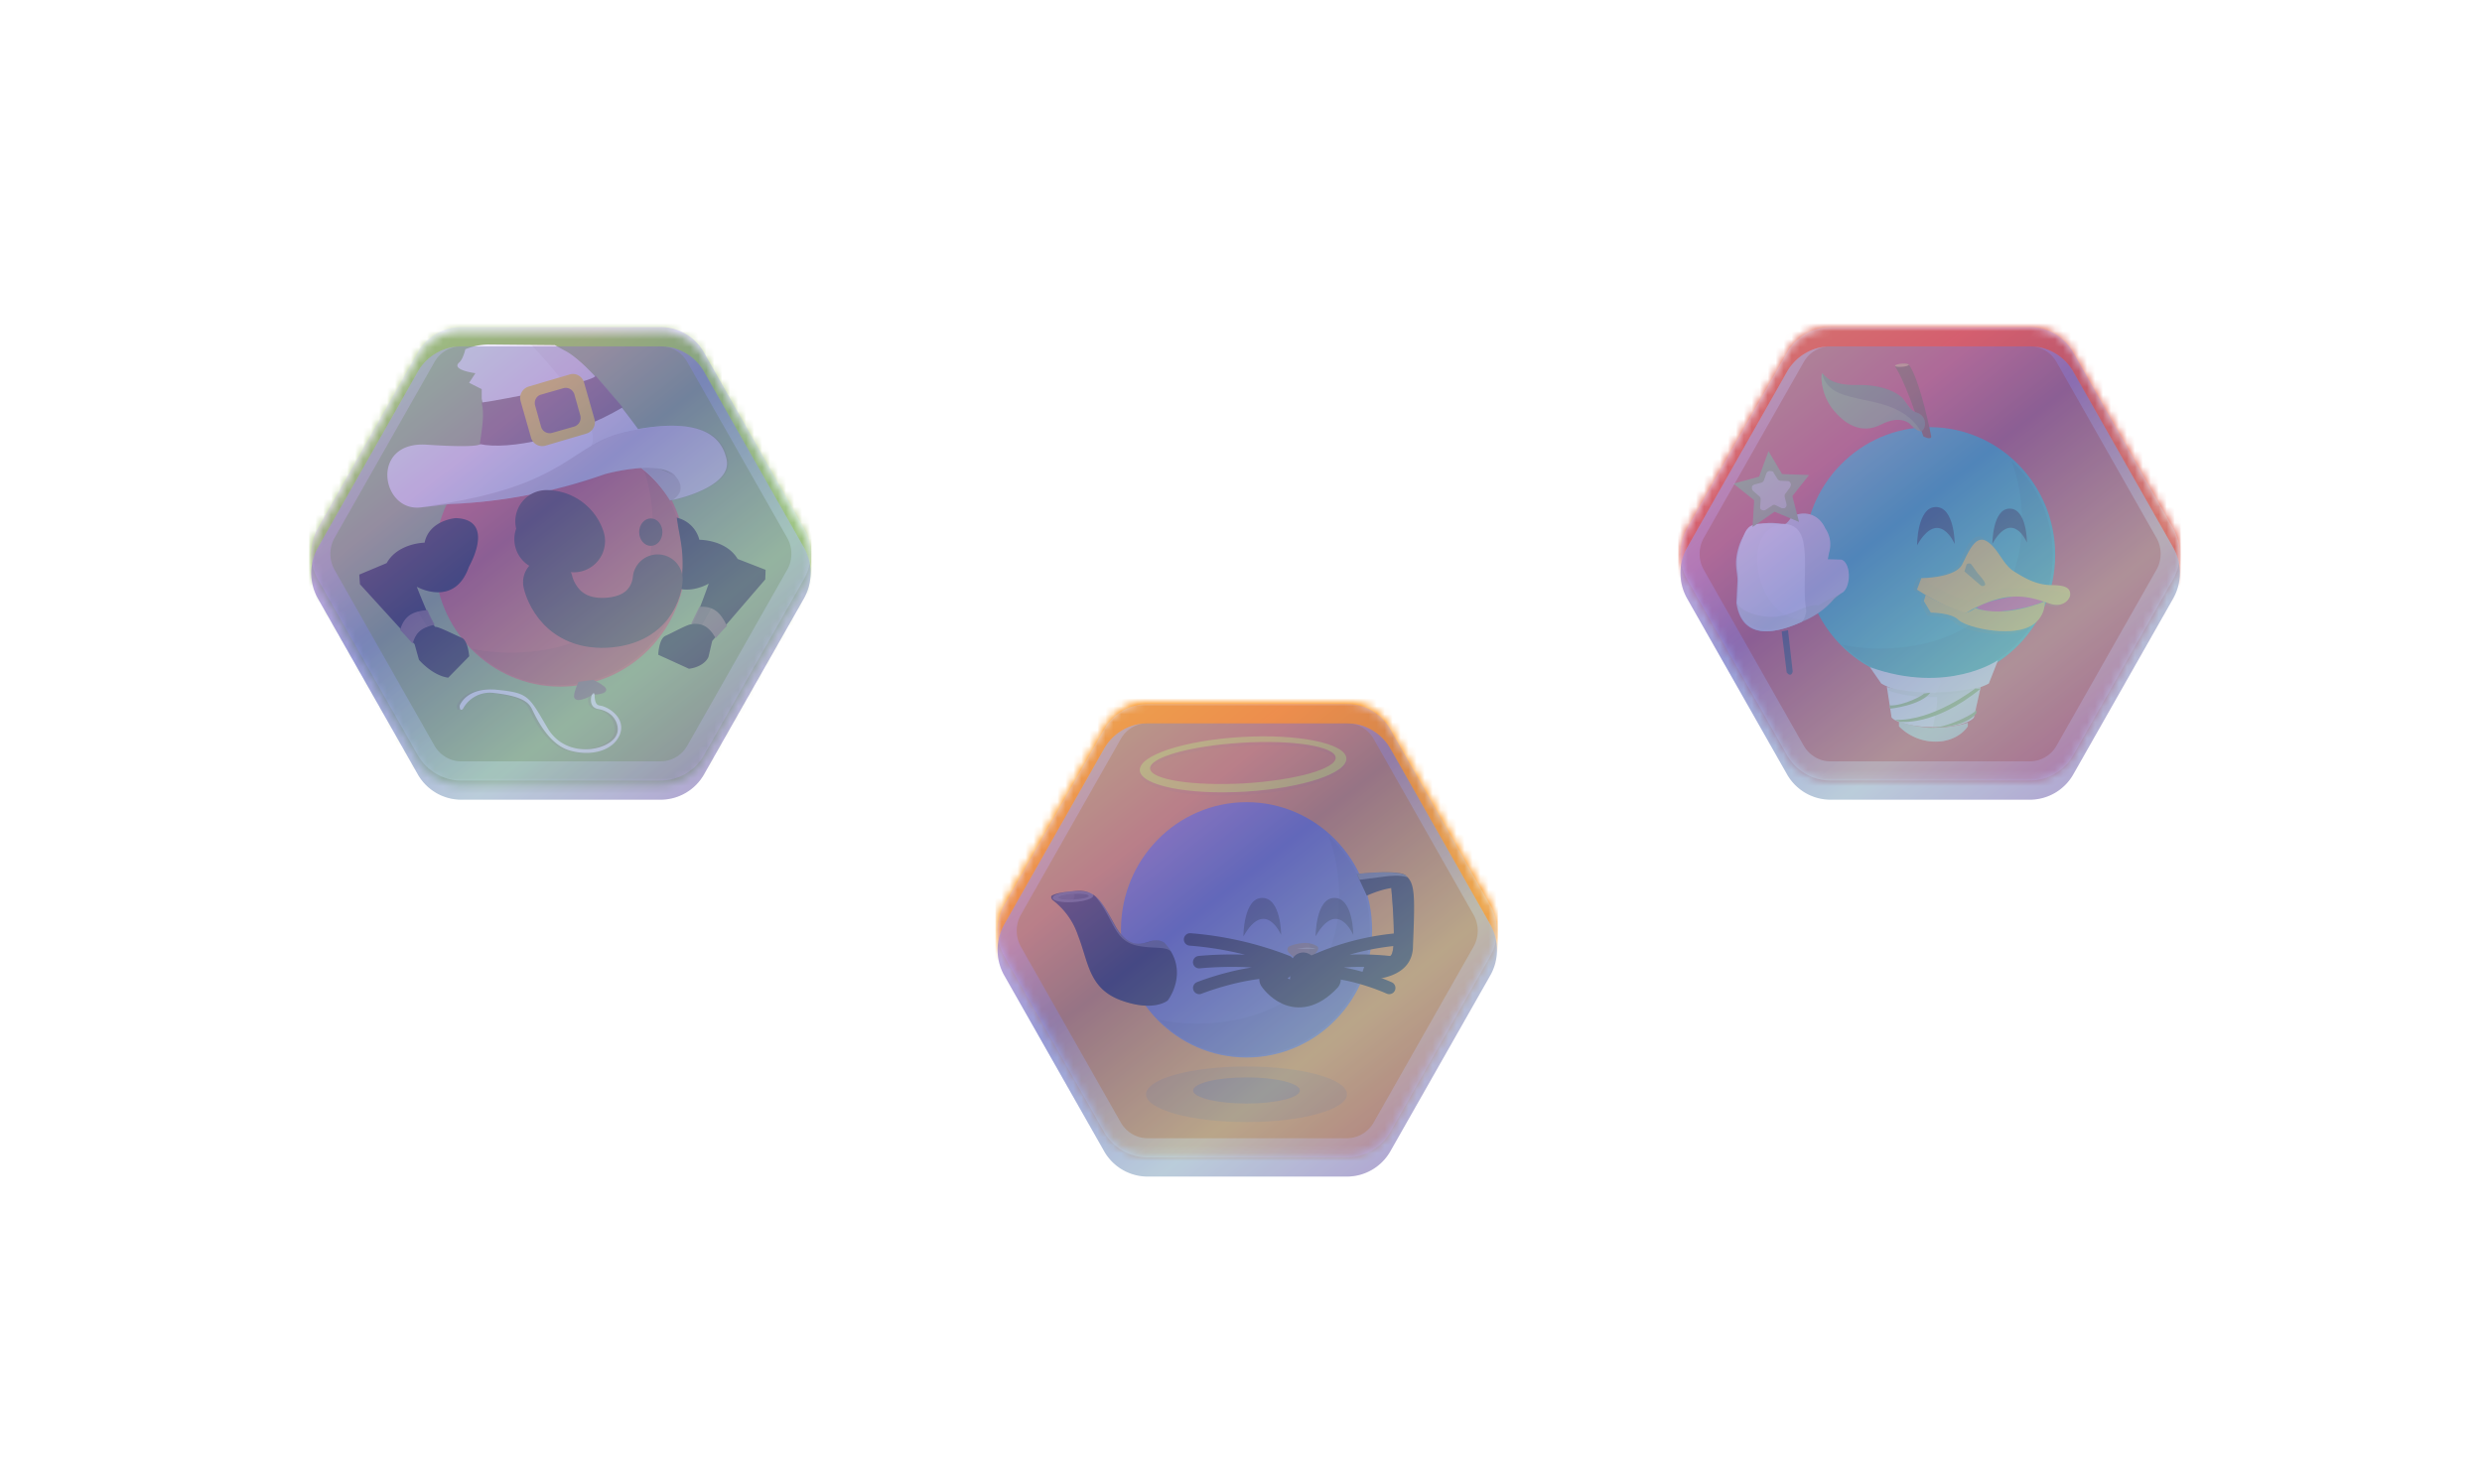 <svg xmlns="http://www.w3.org/2000/svg" fill="none" viewBox="0 0 311 186"><g filter="url(#a)" opacity=".7" style="mix-blend-mode:overlay"><circle cx="155.5" cy="116.5" r="45.5" fill="url(#b)"/></g><mask id="c" width="63" height="57" x="125" y="88" maskUnits="userSpaceOnUse" style="mask-type:luminance"><path fill="#fff" d="m174.23 91.2 12.5 22a6.5 6.5 0 0 1 0 6.4l-12.5 22.02a6.27 6.27 0 0 1-5.45 3.2h-25a6.27 6.27 0 0 1-5.44-3.2l-12.5-22.01a6.51 6.51 0 0 1 0-6.4l12.5-22.01a6.28 6.28 0 0 1 5.45-3.2h25a6.27 6.27 0 0 1 5.44 3.2Z"/></mask><g mask="url(#c)"><path fill="#FC8702" d="M187.67 84.53h-62.94v64h62.94v-64Z"/><path fill="#5961A8" d="M156.2 132.53c8.69 0 15.73-7.16 15.73-16 0-8.83-7.04-16-15.73-16-8.7 0-15.74 7.17-15.74 16 0 8.84 7.05 16 15.74 16Z"/><path fill="#010101" d="M171.64 116.53c0 3.11-.9 6.15-2.6 8.74a15.58 15.58 0 0 1-6.93 5.82 15.29 15.29 0 0 1-16.88-3.3c4.07.93 14.16 1.2 19.6-5.72 4.08-4.99 3.27-13.29 1.63-17.3a15.72 15.72 0 0 1 5.18 11.76Z" opacity=".1"/><path fill="#795548" d="M155.44 92.77c-7.16.44-12.78 2.32-12.62 4.2.15 1.88 6.1 3.09 13.25 2.64 7.16-.44 12.79-2.32 12.63-4.2-.16-1.88-6.13-3.08-13.26-2.64Zm.52 5.8c-6.42.36-11.73-.44-11.85-1.84-.11-1.4 4.96-2.84 11.41-3.24 6.45-.4 11.73.44 11.84 1.84.12 1.4-4.95 2.84-11.4 3.24Z" opacity=".1"/><path fill="#FFF800" d="M155.44 92.37c-7.16.44-12.78 2.32-12.62 4.2.15 1.88 6.1 3.08 13.25 2.64 7.16-.44 12.79-2.32 12.63-4.2-.16-1.88-6.13-3.08-13.26-2.64Zm.52 5.8c-6.42.36-11.73-.44-11.85-1.84-.11-1.4 4.96-2.84 11.41-3.24 6.45-.4 11.73.44 11.84 1.84.12 1.4-4.95 2.84-11.4 3.24Z"/><path fill="#000" d="M176.18 109.73c-.9-.8-6.17-.2-6.17-.2l.35.76.9 1.96c.99-.44 2.05-.8 3.07-.96 0 .04.75 7.64-.04 8.44-.78.8-3.3 1.33-3.3 1.33l-.24.67-.39 1.05s6.69.55 6.69-4.25c.27-6.52.23-7.84-.9-8.8h.03Zm-41.78 1.96s-1.85.12-2.56.53c-.2.08-.15.4.08.6a9.26 9.26 0 0 1 3.15 4.4c1.34 3.4 1.34 6.67 5.43 8.16 4.1 1.48 5.82 0 5.82 0s2.8-3.64-.35-7.16c0 0-.63-.64-1.85-.25-1.42.48-2.95.77-4.56-2.28-1.66-3-2.44-4.36-5.16-4Z"/><path fill="#fff" d="M134.49 113.05c1.4-.08 2.53-.46 2.5-.83-.02-.38-1.18-.61-2.59-.53-1.4.1-2.53.47-2.5.84.01.38 1.18.61 2.59.52ZM142.6 118.53c2.04.4 3.53.04 4.12.72a6 6 0 0 0-.74-1.04 1.82 1.82 0 0 0-1.81-.24c-4.3 1.6-4.57-3.8-6.93-5.64 2.4 2.84 2.25 5.6 5.35 6.2Z" opacity=".3"/><path fill="#fff" d="M170.02 109.53s5.74-.68 6.33.4c-.9-.32-2.36-.16-3.46 0l-2.52.32-.35-.72Z" opacity=".4"/><path fill="#010101" d="M132.5 113.33c1.86 1.6 2.33 3.16 2.6 3.88 1.3 3.4 1.3 6.68 5.4 8.16 4.09 1.48 5.82 0 5.82 0s2.08-2.4.67-5.6c0 0 1.53 4.4-3.11 4.4-2.13-.04-4.13-.36-5.7-2.4-2.1-2.72-3.08-7.6-5.67-8.44Z" opacity=".16"/><path fill="#010101" d="M134.53 112.73c1.04-.07 1.87-.28 1.86-.48 0-.2-.86-.3-1.9-.23-1.05.06-1.88.27-1.87.47.01.2.87.3 1.9.24Z" opacity=".35"/><path fill="#010101" d="M136.43 112.25c.2.36-1.9.48-1.9.48.17-.44.13-.68-.03-.68 0 0 1.73-.12 1.93.2Z" opacity=".35"/><path fill="#010101" d="M174.33 111.3s.75 7.63-.04 8.43c-.79.8-3.3 1.32-3.3 1.32l-.24.68s3.46-.48 4.33-1.64c.86-1.16.4-7.16.4-7.16s.1-2.12-1.15-1.64Z" opacity=".5"/><path fill="#795548" d="M161.7 118.53s1.9-.8 3.24 0c.31.16.27.44 0 .8 0 0-1.34 1.6-1.62 1.6-.27 0-1.89-1.6-1.89-1.6-.23-.4-.11-.68.28-.8Z"/><path fill="#3A3A3A" d="M163.8 118.17c.4.08.79.16 1.18.36.31.16.28.44 0 .8-.47.6-1 1.14-1.61 1.6.75-1.28 1.02-2.52.43-2.76Z" opacity=".2"/><path stroke="#000" stroke-linecap="round" stroke-linejoin="round" stroke-width="3.13" d="M162.5 124.53c.64.08.8-2.31.8-3.6m-3.94 1.8s2.95 4.4 7.08 0"/><path fill="#010101" d="M155.8 117.33s0-4.8 2.36-4.8c2.37 0 2.37 4.64 2.37 4.64s-1.97-4.64-4.72.16Zm9.05 0s0-4.8 2.36-4.8 2.36 4.64 2.36 4.64-1.96-4.64-4.72.16Z" opacity=".6"/><path fill="#fff" d="M162.5 118.93s1.57-.4 2.36 0h-2.36Z" opacity=".3"/><path stroke="#000" stroke-linecap="round" stroke-linejoin="round" stroke-width="1.56" d="M161.32 120.53a42.6 42.6 0 0 0-12.2-2.8m12.04 3.33c-4.72-1.13-10.9-.48-10.9-.48m10.86 1.23c-4.84-.4-10.85 2-10.85 2m14.2-3.28a32.64 32.64 0 0 1 10.62-2.8m-10.5 3.33c4.13-1.13 9.48-.48 9.48-.48m-9.44 1.23c4.2-.4 9.44 2 9.44 2"/><path fill="#795548" d="M156.2 140.62c6.94 0 12.58-1.56 12.58-3.49 0-1.92-5.64-3.48-12.59-3.48s-12.59 1.56-12.59 3.48c0 1.93 5.64 3.49 12.6 3.49Z" opacity=".3"/><path fill="#795548" d="M156.2 138.3c3.69 0 6.68-.74 6.68-1.64 0-.91-2.99-1.64-6.68-1.64-3.7 0-6.7.73-6.7 1.64 0 .9 3 1.64 6.7 1.64Z" opacity=".6"/></g><g style="mix-blend-mode:screen"><g filter="url(#d)"><path fill="url(#e)" fill-opacity=".6" d="m174.23 91.43 12.5 22.01a6.49 6.49 0 0 1 0 6.4l-12.5 22a6.27 6.27 0 0 1-5.45 3.2h-25a6.27 6.27 0 0 1-5.44-3.2l-12.5-22a6.51 6.51 0 0 1 0-6.4l12.5-22a6.28 6.28 0 0 1 5.45-3.2h25a6.27 6.27 0 0 1 5.44 3.2Z"/><path fill="#1F2348" fill-opacity=".2" d="m174.23 91.43 12.5 22.01a6.49 6.49 0 0 1 0 6.4l-12.5 22a6.27 6.27 0 0 1-5.45 3.2h-25a6.27 6.27 0 0 1-5.44-3.2l-12.5-22a6.51 6.51 0 0 1 0-6.4l12.5-22a6.28 6.28 0 0 1 5.45-3.2h25a6.27 6.27 0 0 1 5.44 3.2Z" style="mix-blend-mode:color-burn"/></g><path stroke="url(#f)" stroke-opacity=".3" stroke-width="2.41" d="m173.18 92.03 12.5 22c.92 1.62.92 3.6 0 5.22l-12.5 22a5.07 5.07 0 0 1-4.4 2.6h-25c-1.8 0-3.49-.99-4.4-2.6l-12.5-22a5.3 5.3 0 0 1 0-5.22l12.5-22a5.07 5.07 0 0 1 4.4-2.6h25c1.81 0 3.5.99 4.4 2.6Z"/></g><g filter="url(#g)" opacity=".7" style="mix-blend-mode:overlay"><circle cx="241.5" cy="69.5" r="45.5" fill="url(#h)"/></g><mask id="i" width="64" height="57" x="210" y="41" maskUnits="userSpaceOnUse" style="mask-type:luminance"><path fill="#fff" d="m259.8 44.2 12.5 22a6.5 6.5 0 0 1 0 6.4l-12.5 22.01a6.27 6.27 0 0 1-5.45 3.2h-25a6.27 6.27 0 0 1-5.44-3.2l-12.5-22a6.51 6.51 0 0 1 0-6.4l12.5-22.01a6.28 6.28 0 0 1 5.45-3.2h25a6.27 6.27 0 0 1 5.44 3.2Z"/></mask><g mask="url(#i)"><path fill="#D94432" d="M273.26 37.53H210.3v64h62.95v-64Z"/><path fill="#21BCA5" d="M241.78 85.53c8.7 0 15.74-7.16 15.74-16 0-8.83-7.05-16-15.74-16-8.69 0-15.73 7.17-15.73 16 0 8.84 7.04 16 15.73 16Z"/><path fill="#010101" d="M257.2 69.53c0 3.11-.9 6.15-2.6 8.74a15.59 15.59 0 0 1-6.92 5.82 15.28 15.28 0 0 1-16.88-3.3c4.07.93 14.16 1.2 19.6-5.72 4.08-4.99 3.27-13.29 1.63-17.3a15.96 15.96 0 0 1 5.17 11.76Z" opacity=".1"/><path fill="#825105" d="M241.99 54.7s-1.38-7.13-2.84-9.05c-.08-.08-.67-.2-1.61.24l-.08.08s1.02 1.04 3.54 8.72c0 0 .99.52.99 0Z"/><path fill="#F4B145" d="M238.33 45.97c.48-.04.86-.16.85-.27-.01-.1-.4-.17-.88-.13-.48.04-.86.16-.85.27.01.11.4.17.88.13Z"/><path fill="#88B04B" d="M240.69 54.05s.28-.04.47-.56c.2-.76-.2-1.52-.94-1.76-.79-.2-1.14-.96-1.7-1.68-.55-.72-2.51-1.88-5.86-1.8-3.34.08-4-1.2-4.28-1.44-.28-.24-.32 2.4 1.18 4.36 1.5 1.96 3.66 3.32 6.13 2.04 2.48-1.28 3.62-.08 3.62-.08s.87.96 1.38.92Z"/><path fill="#010101" d="M240.69 54.05s.27-.04.47-.56c.2-.76-.2-1.52-.94-1.76-.8-.2-1.15-.96-1.7-1.68s-2.51-1.92-5.86-1.8c-3.85.12-4.4-1.88-4.32-1.36 1.17 4.6 9 1.68 12.35 7.16Z" opacity=".2"/><path fill="#303030" d="m223.88 84.3-.63-5.17.79-.16.59 5.2s-.16.8-.75.12Z"/><path fill="#D8D8D8" d="M228.71 66.21c.63.92.79 2.04.47 3.08l-.15.8 1.69.04c1.18.36 1.26 3.2.23 4.08a6.5 6.5 0 0 0-1.18.88 9.85 9.85 0 0 1-3.3 2.52l-1.3.56c-2.36.96-6.84 2.36-7.6-2.6l.13-2.64c.08-1.32-.6-2.28.31-4.8.9-2.52 3.46-2.92 5.35-2.4 0 0 .32.2.94-.68.63-.88 3.27-1.32 4.41 1.16Z"/><path fill="#fff" d="M225.7 77.97c-2.2.96-7.24 2.88-8.03-2.44l.16-2.68c.08-1.32-.6-2.28.31-4.8.9-2.52.95-2.56 5.35-2.4 4.06.12 2.09 6.52 2.84 10.84 0 .44-.28 1.32-.63 1.48Z"/><path fill="#88B04B" d="M226.52 77.62c1.26-.28-7.94 4.12-8.85-2.08l.12-2.64c.08-1.32-.59-2.28.31-4.8.9-2.52 3.47-2.92 5.36-2.4-5.83.36-3.31 12.76 3.06 11.92Z" opacity=".05"/><path fill="#88B04B" d="M231 74.3s-3.26 2.88-4.48 3.36c-1.07.4-6.38 3.24-8.27-.2-.23-.6-.47-1.24-.59-1.88.36.88 2.25 1.68 4.17 1.72 2.6.12 4.41-1.72 6.02-1.44.99-.64 2.05-1.17 3.15-1.57Z" opacity=".16"/><path fill="#88B04B" d="m223.3 59.41 3.38.12-2.09 2.64.83 3.24-3.07-1.28-2.75 1.92.2-3.36-2.6-2.08 3.22-.88 1.18-3.2 1.7 2.88Z"/><path fill="#fff" d="m222.24 59.25.5.8c.09.12.25.2.4.2l.87.04c.23 0 .4.24.4.48l-.09.28-.59.8c-.11.08-.11.2-.11.4l.23.92c.04.2-.04.44-.27.52h-.32l-.82-.4a.35.35 0 0 0-.4.08l-.79.52a.53.53 0 0 1-.63-.08c-.07-.08-.07-.2-.07-.32l.07-.92c0-.16-.07-.28-.2-.4l-.74-.64c-.16-.12-.2-.4-.12-.64l.24-.16.9-.24a.53.53 0 0 0 .32-.28l.31-.88a.47.47 0 0 1 .6-.28c.15 0 .27.04.3.16v.04Z" opacity=".5"/><path fill="#010101" d="M240.21 68.34s0-4.8 2.36-4.8 2.36 4.64 2.36 4.64-1.97-4.64-4.72.16Zm9.44-.2s0-4.4 2.17-4.4c2.16 0 2.16 4.24 2.16 4.24s-1.8-4.24-4.33.16Z" opacity=".6"/><g fill="#88B04B" opacity=".2"><path d="M239.81 73.97c-.08-.6.16-1.16.55-1.56 0 0 4.25 0 5.12-1.84.86-1.84 1.69-4.04 3.1-3.12 2.25 1.32 1.97 3.12 3.39 4.04 1.41.92 2.83 2.28 4.8 2.28 1.97 0 2.28.2 2.28.84 0 .64-.87 1.88-2.56 1.24-1.69-.64-4.09-1.72-7.79-.16s-1.96 1.88-4.25.92a28.31 28.31 0 0 1-4.64-2.64Z"/><path d="m240.9 74.57-.24 1.16.86 1.44s2.56 0 3.42.88c.87.88 5.4 2 8.23 1.16 2.83-.84 2.63-3.44 2.63-3.44s-5 2.16-8.7.84c-.36.28-.77.49-1.21.6-.87-.28-1.73-.6-2.6-1-.9-.4-1.69-.96-2.4-1.64Z"/><path d="M256.05 75.33s-2.28-.88-3.98-.56c-1.33.2-2.63.52-3.89 1.04 1.65.68 5.35-.48 7.87-.48Z"/></g><path fill="#EB5273" d="M256.07 75.33s-2.28-.88-3.98-.56c-1.69.32-3.54.72-4.44 1.36 0 0 .94.68 2.83.52 1.89-.16 4.76-.72 5.59-1.32Z"/><path fill="#FBDB31" d="m240.2 73.9.55-1.45s4.25 0 5.12-1.72c.86-1.72 1.69-3.76 3.1-2.88 1.42.88 1.97 2.88 3.39 3.76 1.42.88 2.83 1.72 4.8 1.72 1.97 0 2.24.56 2.24 1.16 0 .6-.86 1.72-2.55 1.16-1.7-.56-4.1-1.6-7.8-.16-3.7 1.44-1.96 1.72-4.24.88a32.13 32.13 0 0 1-4.6-2.48Z"/><path fill="#88B04B" d="m240.2 73.9.55-1.44c1.81 1.29 3.82 2.26 5.94 2.88 1.7-2 8.5-2 12.75-.88.04.56-.86 1.72-2.56 1.16-1.69-.56-4.09-1.6-7.79-.16-3.7 1.44-1.96 1.72-4.25.88a27.17 27.17 0 0 1-4.64-2.44Z" opacity=".05"/><path fill="#88B04B" d="m246.42 70.73-.27.88 2 1.72c.16.16.4.16.56 0 .27-.28-.87-1.44-.87-1.44l-.83-1.16c-.15-.16-.39-.16-.59 0 .04 0 .04 0 0 0Z"/><path fill="#FBDB31" d="m241.3 74.57-.23.76.87 1.44s2.55 0 3.42.88c.86.88 5.39 2 8.22 1.16 2.83-.84 2.64-3.44 2.64-3.44s-5 2.16-8.7.84c-.36.28-.78.49-1.22.6-.86-.28-1.73-.6-2.6-1-1.37-.6-2.4-1.24-2.4-1.24Z"/><path fill="#88B04B" d="m241.3 74.57-.23.76.87 1.44s2.55 0 3.42.88c.86.88 5.39 2 8.22 1.16 2.83-.84 2.64-3.44 2.64-3.44s-5 2.16-8.7.84c-.36.28-.78.49-1.22.6-.86-.28-1.73-.6-2.6-1-1.37-.6-2.4-1.24-2.4-1.24Z" opacity=".2"/><path fill="#EDEDED" d="m234.3 83.61 1.42 2.04s2.44 1.6 6.61 1.44c5.15-.28 6.88-1.44 6.88-1.44l1.15-2.92s-6.3 4.36-16.06.88Z"/><path fill="#EDEDED" d="M237.02 89.93c.23.22.5.38.79.48 2.4 1.05 8.26 1 9.52-.48l.86-3.84c-3.85 1.01-7.9 1.01-11.76 0l.59 3.84Z"/><path fill="#EDEDED" d="M237.95 91.02a6.43 6.43 0 0 0 4.6 1.92c2.88 0 4.02-1.92 4.02-1.92v-.44s-4.29 1.52-8.62-.2v.64Z"/><path fill="#88B04B" d="m242.34 87.1.63-.05c2.16 0 4.3-.47 6.25-1.4l1.14-2.92s-2.8 1.96-7.55 2.2c.94.44-.47 2.16-.47 2.16Z" opacity=".05"/><path fill="#88B04B" d="M237.97 91.02a6.43 6.43 0 0 0 4.6 1.92c2.87 0 4.02-1.92 4.02-1.92v-.44s-4.3 1.52-8.62-.2v.64Z" opacity=".3"/><path fill="#88B04B" d="M241.04 86.93c.12.12-2.52 1.56-4.29 1.48l.12.4s3.81-.4 5-2l-.83.12Zm6.6 1.92c.48.28-4.04 2.68-6.29 2.36l1.58-.04s3.54-.16 4.72-1.8v-.52Zm-.15-2.56s-5.27 4.12-10.07 3.92l.63.24s4.29.64 10.15-4.16h-.71Z"/><g fill="#88B04B" opacity=".15"><path d="M242.19 91.13c2.2.04 4.44-.36 5.15-1.2l.87-3.84c-1.86.4-3.74.64-5.63.72.35.6.04 2.32-.4 4.32Z"/><path d="M242.62 86.81c4.01 0 5.4-.6 5.4-.6l-.25.6s-6.6 1.44-11.17-.28v-.44s2 .72 6.02.72Z"/></g></g><g style="mix-blend-mode:screen"><g filter="url(#j)"><path fill="url(#k)" fill-opacity=".6" d="m259.8 44.2 12.5 22a6.5 6.5 0 0 1 0 6.4l-12.5 22.01a6.27 6.27 0 0 1-5.45 3.2h-25a6.27 6.27 0 0 1-5.44-3.2l-12.5-22a6.51 6.51 0 0 1 0-6.4l12.5-22.01a6.28 6.28 0 0 1 5.45-3.2h25a6.27 6.27 0 0 1 5.44 3.2Z"/><path fill="#1F2348" fill-opacity=".2" d="m259.8 44.2 12.5 22a6.5 6.5 0 0 1 0 6.4l-12.5 22.01a6.27 6.27 0 0 1-5.45 3.2h-25a6.27 6.27 0 0 1-5.44-3.2l-12.5-22a6.51 6.51 0 0 1 0-6.4l12.5-22.01a6.28 6.28 0 0 1 5.45-3.2h25a6.27 6.27 0 0 1 5.44 3.2Z" style="mix-blend-mode:color-burn"/></g><path stroke="url(#l)" stroke-opacity=".3" stroke-width="2.41" d="m258.75 44.8 12.5 22c.92 1.61.92 3.6 0 5.21l-12.5 22.01a5.07 5.07 0 0 1-4.4 2.6h-25c-1.8 0-3.48-.99-4.4-2.6l-12.5-22a5.3 5.3 0 0 1 0-5.22l12.5-22a5.07 5.07 0 0 1 4.4-2.6h25c1.81 0 3.5.99 4.4 2.6Z"/></g><g filter="url(#m)" opacity=".7" style="mix-blend-mode:overlay"><circle cx="69.5" cy="69.5" r="45.5" fill="url(#n)"/></g><mask id="o" width="63" height="58" x="39" y="41" maskUnits="userSpaceOnUse" style="mask-type:luminance"><path fill="#fff" d="m88.23 44.72 12.5 22a6.5 6.5 0 0 1 0 6.4l-12.5 22.01a6.27 6.27 0 0 1-5.45 3.2h-25a6.27 6.27 0 0 1-5.44-3.2l-12.5-22a6.51 6.51 0 0 1 0-6.4l12.5-22.01a6.28 6.28 0 0 1 5.45-3.2h25a6.27 6.27 0 0 1 5.44 3.2Z"/></mask><g mask="url(#o)"><path fill="#88B04B" d="M101.67 38.05H38.73v64h62.94v-64Z"/><path fill="#D94432" d="M70.2 86.05c8.69 0 15.73-7.16 15.73-16s-7.04-16-15.73-16c-8.7 0-15.74 7.16-15.74 16s7.05 16 15.74 16Z"/><path fill="#010101" d="M85.64 70.05c0 3.11-.9 6.15-2.6 8.74a15.58 15.58 0 0 1-6.93 5.82 15.29 15.29 0 0 1-16.88-3.3c4.07.92 14.16 1.2 19.6-5.72 4.08-4.99 3.27-13.3 1.63-17.3a15.73 15.73 0 0 1 5.18 11.76Z" opacity=".1"/><path fill="#fff" d="M91.04 57.57c-.74-3.44-4-5.04-11.09-3.8-2.12-2.92-6.22-8.12-8.97-9.72l-1.46-.8-8.38-.08a8 8 0 0 0-2.83.6s-.27 1.2-.75 1.64c-1.14.96 2.01 1.36 2.01 1.36l-.79 1.2 1.58.8v1.2c.7 2.76-.12 5.6-.12 5.6s.47.64-6.77.16c-7.24-.48-5.7 8.64-.59 7.84l3.5-.4a66.29 66.29 0 0 0 19.44-3.76c1.5-.4 2.99-.64 4.52-.76a14.82 14.82 0 0 1 3.62 4.08l.12-.08-.08.04c0 .08 7.83-1.52 7.04-5.12Zm-8.45 1.2c.66.08 1.25.36 1.77.8a5.9 5.9 0 0 0-1.77-.8Z"/><path fill="#795548" d="M80.35 58.65a13.18 13.18 0 0 1 3.62 4.2s2.48-1.12.63-3.2c0 0-.63-1.2-4.25-1Z" opacity=".5"/><path fill="#795548" d="M53.6 63.41s12.98-.36 22.35-4c0 0 6.57-1.84 8.53.16 1.97 2-.35 3.2-.35 3.2s7.87-1.6 7.08-5.2c-.78-3.6-4.33-5.2-12.2-3.6-7.86 1.6-7.31 6.92-25.4 9.44Z" opacity=".25"/><path fill="#795548" d="M66.63 43.25c4.32 4.64 8.65 10.24 7.47 12.64 1.97-1 3.19-1.68 5.86-2.12a73.22 73.22 0 0 0-3.62-4.84s-4.95-5.28-6.92-5.68h-2.8Z" opacity=".1"/><path fill="#795548" d="M60.12 55.65c3.54.8 11.48-.8 17.9-4.6l-3.39-3.96c-.2.8-12.07 3.08-14.28 3.36.36 1.4.08 3.12-.23 5.2Z"/><path fill="#FFE000" d="m66.22 48.45 5.16-1.52c.79-.24 1.57.24 1.8 1l1.3 4.56c.24.8-.23 1.6-.98 1.84l-5.15 1.52a1.46 1.46 0 0 1-1.81-1l-1.3-4.56c-.24-.8.24-1.6.98-1.84Z"/><path fill="#795548" d="m67.8 49.45 2.79-.8c.59-.16 1.18.16 1.38.76l.74 2.64c.16.6-.15 1.2-.74 1.4l-2.8.8a1.12 1.12 0 0 1-1.37-.76l-.75-2.68c-.16-.6.16-1.2.75-1.36Z"/><path fill="#000" d="M57.1 64.93s-3.3.24-3.9 3.08c0 0-3.34.04-4.75 2.56l-3.43 1.44.08 1.2 6.85 7.52.55 1.96s1.65 1.96 3.66 2.24l2.63-2.68s-.15-2-.94-2.32c-.79-.32-2.87-1.4-3.27-1.36-.39.04-2.36-5.04-2.36-5.04s4.72 2.68 6.53-2.48c0-.04 3.47-5.92-1.65-6.12Zm27.7-.08.2.08a3.8 3.8 0 0 1 2.63 2.72s3.34-.04 4.8 2.4l3.5 1.36-.04 1.2-6.65 7.72-.47 2s-.43 1.2-2.44 1.48l-3.85-1.76s.08-2 .9-2.36c.83-.36 2.83-1.48 3.23-1.44.4.04 2.2-5.12 2.2-5.12s-1.73 1.04-3.54.68c.67-4.56-.12-6.16-.47-8.96Z"/><path fill="#795548" d="M53.56 76.45c.32.8.6 1.28.9 1.84-1.88.4-2.43 1.2-2.75 2.36l-1.57-1.72c.51-1.76 1.57-2.32 3.42-2.48Zm37.53 2c-.62.6-.98 1.04-1.41 1.52-.98-1.68-1.89-1.88-3.1-1.76l1.05-2.16c1.77-.12 2.64.68 3.47 2.4Z"/><path fill="#010101" d="M57.1 64.93c2.48 1.2 2.01 5.8-.82 5.2-.16 1.16-.6 2.84-3.86 2.4-1.22.32-2.24.48-2.24.48l3.58 5.92c2.32.64 4.13 1.72 5.04 3.32 0 0-.16-2-.95-2.32-.79-.32-2.95-1.4-3.34-1.4-.4-.16-2.32-5.04-2.32-5.04s4.72 2.72 6.57-2.44c-.04-.08 3.46-5.88-1.66-6.12Z" opacity=".1"/><path fill="#010101" d="M84.92 65.81s1.9 1.12 2.29 2.72c0 0 2.75.4 3.54 2.4l1.18.4-4.33 7.6-3.15 2c-.5.41-.9.93-1.18 1.52l-.79-.4s.04-2.32 1.26-2.48c1.03-.52 2.56-1.36 3-1.36.86-1.6 1.45-3.36 2.08-5.08a5.31 5.31 0 0 1-3.54.68c.47-2.84.31-5.24-.36-8Z" opacity=".15"/><path fill="#42210B" d="M81.55 68.41c.8 0 1.45-.77 1.45-1.72s-.65-1.72-1.45-1.72c-.8 0-1.46.77-1.46 1.72s.66 1.72 1.46 1.72Z"/><path stroke="#42210B" stroke-linecap="round" stroke-linejoin="round" stroke-width="6.26" d="M68.67 72.97s1.1 5.36 7.24 5.08c6.3-.32 6.5-5.44 6.5-5.44"/><path stroke="#42210B" stroke-linecap="round" stroke-linejoin="round" stroke-width="7.82" d="M68.48 65.33a3.62 3.62 0 0 1 3.42 2.48c-1.26-.84-1.65-1.12-3.54-.24"/><path fill="#795548" d="M74.33 87.05s1.97 0 1.58-.8c-.16-.36-1.54-1.04-1.54-1.04l-.94.12c.94.8 1.18 1.36.9 1.72Z" opacity=".1"/><path fill="#795548" d="M73.75 87.17s-.43 1.44.79 1.68c2.36.4 2.75 2.4 2.36 3.2-.79 2-6.3 3.2-8.66-.8-2.36-4-2.36-4.4-6.3-4.8-3.93-.4-4.71 2-4.71 2 0 .8.39.4.39.4a3.82 3.82 0 0 1 3.93-2c3.54.4 4.33 1.2 4.73 2 .39.8 1.96 4.4 4.72 5.2 2.75.8 5.5 0 6.3-2 .78-2-1.3-3.4-2.37-3.6-.31-.08-.7 0-.79-1.12v-.08c0-.8-.39-.08-.39-.08Z" opacity=".3"/><path fill="#795548" d="M71.96 87.45c.4.8 2.36-.4 2.36-.4s1.97 0 1.58-.8c-.16-.36-1.54-1.04-1.54-1.04l-1.88.24s-.71 1.56-.52 2Z"/><path fill="#fff" d="M74.12 87.17s-.43 1.44.8 1.68c2.35.4 2.75 2.4 2.35 3.2-.78 2-6.3 3.2-8.65-.8-2.36-4-2.36-4.4-6.3-4.8-3.93-.4-4.72 2-4.72 2 0 .8.4.4.4.4a3.82 3.82 0 0 1 3.93-2c3.54.4 4.33 1.2 4.72 2 .4.8 1.97 4.4 4.72 5.2 2.75.8 5.5 0 6.3-2 .78-2-1.3-3.4-2.36-3.6-.32-.08-.71 0-.8-1.12v-.08c0-.8-.39-.08-.39-.08Z"/><path fill="#795548" d="M71.97 87.45c.4.8 1.57-.4 2.36-.4.79 0 1.97 0 1.57-.8-.59.2-2.95 1-3.93 1.2Z" opacity=".1"/></g><g style="mix-blend-mode:screen"><g filter="url(#p)"><path fill="url(#q)" fill-opacity=".6" d="m88.23 44.2 12.5 22a6.5 6.5 0 0 1 0 6.4l-12.5 22.01a6.27 6.27 0 0 1-5.45 3.2h-25a6.27 6.27 0 0 1-5.44-3.2l-12.5-22a6.51 6.51 0 0 1 0-6.4l12.5-22.01a6.28 6.28 0 0 1 5.45-3.2h25a6.27 6.27 0 0 1 5.44 3.2Z"/><path fill="#1F2348" fill-opacity=".2" d="m88.23 44.2 12.5 22a6.5 6.5 0 0 1 0 6.4l-12.5 22.01a6.27 6.27 0 0 1-5.45 3.2h-25a6.27 6.27 0 0 1-5.44-3.2l-12.5-22a6.51 6.51 0 0 1 0-6.4l12.5-22.01a6.28 6.28 0 0 1 5.45-3.2h25a6.27 6.27 0 0 1 5.44 3.2Z" style="mix-blend-mode:color-burn"/></g><path stroke="url(#r)" stroke-opacity=".3" stroke-width="2.41" d="m87.18 44.8 12.5 22c.92 1.61.92 3.6 0 5.21l-12.5 22.01a5.07 5.07 0 0 1-4.4 2.6h-25c-1.8 0-3.48-.99-4.4-2.6l-12.5-22a5.3 5.3 0 0 1 0-5.22l12.5-22a5.07 5.07 0 0 1 4.4-2.6h25c1.81 0 3.5.99 4.4 2.6Z"/></g><defs><linearGradient id="e" x1="129.95" x2="175.79" y1="90.36" y2="148.02" gradientUnits="userSpaceOnUse"><stop stop-color="#CCE8FE"/><stop offset=".24" stop-color="#CDA0FF"/><stop offset=".4" stop-color="#8489F5"/><stop offset=".71" stop-color="#CDF1FF"/><stop offset="1" stop-color="#B591E9"/></linearGradient><linearGradient id="f" x1="129.95" x2="175.79" y1="90.36" y2="148.02" gradientUnits="userSpaceOnUse"><stop stop-color="#CCE8FE"/><stop offset=".24" stop-color="#CDA0FF"/><stop offset=".4" stop-color="#8489F5"/><stop offset=".71" stop-color="#CDF1FF"/><stop offset="1" stop-color="#B591E9"/></linearGradient><linearGradient id="k" x1="215.52" x2="261.36" y1="43.13" y2="100.79" gradientUnits="userSpaceOnUse"><stop stop-color="#CCE8FE"/><stop offset=".24" stop-color="#CDA0FF"/><stop offset=".4" stop-color="#8489F5"/><stop offset=".71" stop-color="#CDF1FF"/><stop offset="1" stop-color="#B591E9"/></linearGradient><linearGradient id="l" x1="215.52" x2="261.36" y1="43.13" y2="100.79" gradientUnits="userSpaceOnUse"><stop stop-color="#CCE8FE"/><stop offset=".24" stop-color="#CDA0FF"/><stop offset=".4" stop-color="#8489F5"/><stop offset=".71" stop-color="#CDF1FF"/><stop offset="1" stop-color="#B591E9"/></linearGradient><linearGradient id="q" x1="43.95" x2="89.79" y1="43.13" y2="100.79" gradientUnits="userSpaceOnUse"><stop stop-color="#CCE8FE"/><stop offset=".24" stop-color="#CDA0FF"/><stop offset=".4" stop-color="#8489F5"/><stop offset=".71" stop-color="#CDF1FF"/><stop offset="1" stop-color="#B591E9"/></linearGradient><linearGradient id="r" x1="43.95" x2="89.79" y1="43.13" y2="100.79" gradientUnits="userSpaceOnUse"><stop stop-color="#CCE8FE"/><stop offset=".24" stop-color="#CDA0FF"/><stop offset=".4" stop-color="#8489F5"/><stop offset=".71" stop-color="#CDF1FF"/><stop offset="1" stop-color="#B591E9"/></linearGradient><filter id="a" width="139" height="139" x="86" y="47" color-interpolation-filters="sRGB" filterUnits="userSpaceOnUse"><feFlood flood-opacity="0" result="BackgroundImageFix"/><feBlend in="SourceGraphic" in2="BackgroundImageFix" result="shape"/><feGaussianBlur result="effect1_foregroundBlur_0_1" stdDeviation="12"/></filter><filter id="d" width="62.57" height="59.22" x="125" y="88.23" color-interpolation-filters="sRGB" filterUnits="userSpaceOnUse"><feFlood flood-opacity="0" result="BackgroundImageFix"/><feBlend in="SourceGraphic" in2="BackgroundImageFix" result="shape"/><feColorMatrix in="SourceAlpha" result="hardAlpha" values="0 0 0 0 0 0 0 0 0 0 0 0 0 0 0 0 0 0 127 0"/><feOffset dy="2.41"/><feGaussianBlur stdDeviation="4.81"/><feComposite in2="hardAlpha" k2="-1" k3="1" operator="arithmetic"/><feColorMatrix values="0 0 0 0 0 0 0 0 0 0 0 0 0 0 0 0 0 0 0.05 0"/><feBlend in2="shape" result="effect1_innerShadow_0_1"/></filter><filter id="g" width="139" height="139" x="172" y="0" color-interpolation-filters="sRGB" filterUnits="userSpaceOnUse"><feFlood flood-opacity="0" result="BackgroundImageFix"/><feBlend in="SourceGraphic" in2="BackgroundImageFix" result="shape"/><feGaussianBlur result="effect1_foregroundBlur_0_1" stdDeviation="12"/></filter><filter id="j" width="62.57" height="59.22" x="210.57" y="41" color-interpolation-filters="sRGB" filterUnits="userSpaceOnUse"><feFlood flood-opacity="0" result="BackgroundImageFix"/><feBlend in="SourceGraphic" in2="BackgroundImageFix" result="shape"/><feColorMatrix in="SourceAlpha" result="hardAlpha" values="0 0 0 0 0 0 0 0 0 0 0 0 0 0 0 0 0 0 127 0"/><feOffset dy="2.41"/><feGaussianBlur stdDeviation="4.81"/><feComposite in2="hardAlpha" k2="-1" k3="1" operator="arithmetic"/><feColorMatrix values="0 0 0 0 0 0 0 0 0 0 0 0 0 0 0 0 0 0 0.05 0"/><feBlend in2="shape" result="effect1_innerShadow_0_1"/></filter><filter id="m" width="139" height="139" x="0" y="0" color-interpolation-filters="sRGB" filterUnits="userSpaceOnUse"><feFlood flood-opacity="0" result="BackgroundImageFix"/><feBlend in="SourceGraphic" in2="BackgroundImageFix" result="shape"/><feGaussianBlur result="effect1_foregroundBlur_0_1" stdDeviation="12"/></filter><filter id="p" width="62.57" height="59.22" x="39" y="41" color-interpolation-filters="sRGB" filterUnits="userSpaceOnUse"><feFlood flood-opacity="0" result="BackgroundImageFix"/><feBlend in="SourceGraphic" in2="BackgroundImageFix" result="shape"/><feColorMatrix in="SourceAlpha" result="hardAlpha" values="0 0 0 0 0 0 0 0 0 0 0 0 0 0 0 0 0 0 127 0"/><feOffset dy="2.41"/><feGaussianBlur stdDeviation="4.81"/><feComposite in2="hardAlpha" k2="-1" k3="1" operator="arithmetic"/><feColorMatrix values="0 0 0 0 0 0 0 0 0 0 0 0 0 0 0 0 0 0 0.05 0"/><feBlend in2="shape" result="effect1_innerShadow_0_1"/></filter><radialGradient id="b" cx="0" cy="0" r="1" gradientTransform="rotate(90 19.5 136) scale(45.5)" gradientUnits="userSpaceOnUse"><stop stop-color="#fff" stop-opacity="0"/><stop offset=".5" stop-color="#fff"/><stop offset="1" stop-color="#fff" stop-opacity=".2"/></radialGradient><radialGradient id="h" cx="0" cy="0" r="1" gradientTransform="rotate(90 86 155.5) scale(45.5)" gradientUnits="userSpaceOnUse"><stop stop-color="#fff" stop-opacity="0"/><stop offset=".5" stop-color="#fff"/><stop offset="1" stop-color="#fff" stop-opacity=".2"/></radialGradient><radialGradient id="n" cx="0" cy="0" r="1" gradientTransform="rotate(90 0 69.5) scale(45.5)" gradientUnits="userSpaceOnUse"><stop stop-color="#fff" stop-opacity="0"/><stop offset=".5" stop-color="#fff"/><stop offset="1" stop-color="#fff" stop-opacity=".2"/></radialGradient></defs></svg>
